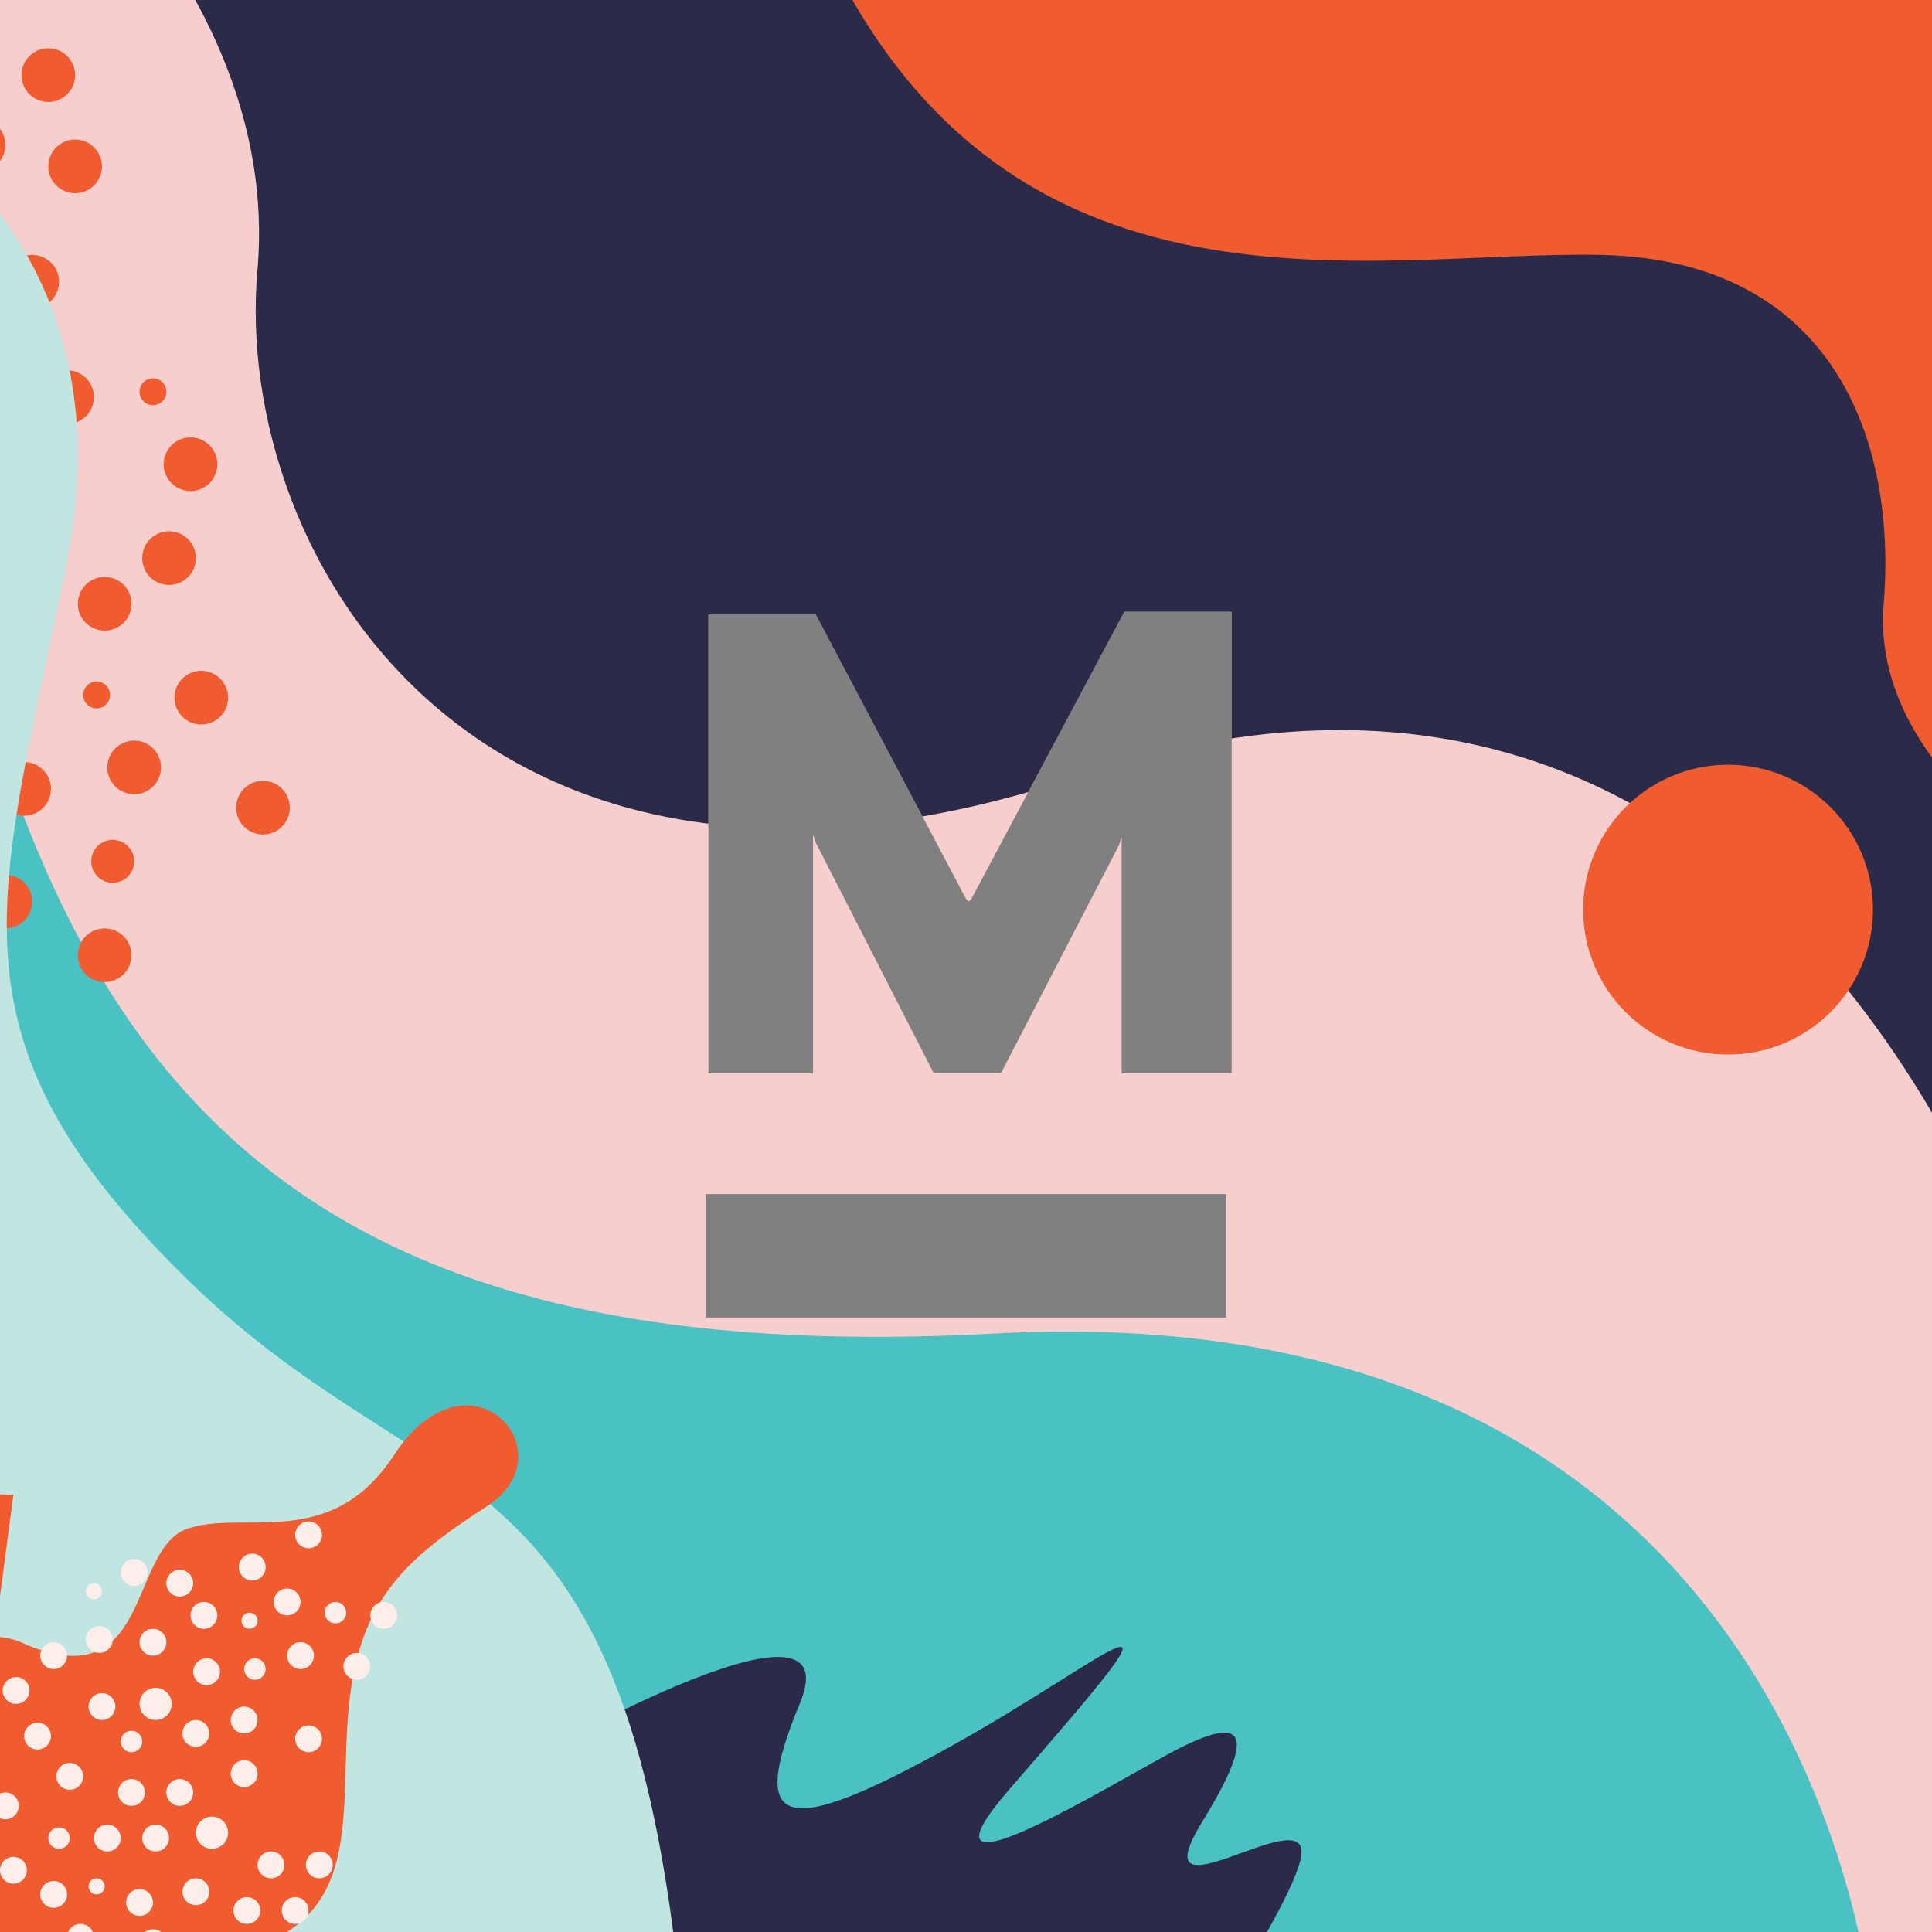 <?xml version="1.0" encoding="utf-8"?>
<!-- Generator: Adobe Illustrator 23.0.1, SVG Export Plug-In . SVG Version: 6.00 Build 0)  -->
<svg version="1.1" id="Layer_1" xmlns="http://www.w3.org/2000/svg" xmlns:xlink="http://www.w3.org/1999/xlink" x="0px" y="0px"
	 viewBox="0 0 72 72" enable-background="new 0 0 72 72" xml:space="preserve">
<rect x="0" y="0" width="72" height="72" fill="#808080" stroke="none"/>
<g>
	<defs>
		<path id="SVGID_1_" d="M0,0v72h72V0H0z M45.7,49.1H26.3v-4.6h19.4V49.1z M45.7,40h-3.9v-8.8l-0.1,0.3L37.3,40h-2.5l-4.4-8.6
			l-0.1-0.3V40h-3.9V22.9h4L36,33.5l0.1,0.1l0.1-0.1l5.7-10.7h4V40z"/>
	</defs>
	<clipPath id="SVGID_2_">
		<use xlink:href="#SVGID_1_"  overflow="visible"/>
	</clipPath>
	<g clip-path="url(#SVGID_2_)">
		<defs>
			<rect id="SVGID_3_" x="-3.5" y="-6.6" width="78.6" height="78.6"/>
		</defs>
		<clipPath id="SVGID_4_">
			<use xlink:href="#SVGID_3_"  overflow="visible"/>
		</clipPath>
		<rect x="-3.5" y="-6.6" clip-path="url(#SVGID_4_)" fill="#F6CECD" width="78.6" height="78.6"/>
		<path clip-path="url(#SVGID_4_)" fill="#4AC2C4" d="M69.8,75.3c0,0-1.8-27.3-32.8-25.6C5,51.4-1.4,35-4.6,1.9
			c-2.8-29.8-2.9,76.2-2.9,76.2L69.8,75.3z"/>
		<g clip-path="url(#SVGID_4_)">
			<circle fill="#F15B30" cx="-25.2" cy="-13.3" r="1"/>
			<circle fill="#F15B30" cx="-25.2" cy="-9.8" r="1"/>
			<circle fill="#F15B30" cx="-22" cy="-11.5" r="1"/>
			<circle fill="#F15B30" cx="-21.5" cy="-8.5" r="0.5"/>
			<circle fill="#F15B30" cx="-19" cy="-18" r="1"/>
			<circle fill="#F15B30" cx="-20.3" cy="-14.6" r="1"/>
			<circle fill="#F15B30" cx="-16.7" cy="-15.2" r="1"/>
			<circle fill="#F15B30" cx="-17.9" cy="-11.2" r="0.8"/>
			<circle fill="#F15B30" cx="-17.9" cy="-7.8" r="1"/>
			<circle fill="#F15B30" cx="-17.9" cy="-4.2" r="1"/>
			<circle fill="#F15B30" cx="-14.8" cy="-6" r="1"/>
			<circle fill="#F15B30" cx="-14.8" cy="-2.5" r="0.9"/>
			<circle fill="#F15B30" cx="-13.6" cy="-10.4" r="1"/>
			<circle fill="#F15B30" cx="-11" cy="-5.9" r="0.7"/>
			<circle fill="#F15B30" cx="-27.3" cy="-1.3" r="1"/>
			<circle fill="#F15B30" cx="-26.8" cy="1.7" r="0.5"/>
			<circle fill="#F15B30" cx="-25.5" cy="-4.4" r="1"/>
			<circle fill="#F15B30" cx="-22.7" cy="-5.3" r="1"/>
			<circle fill="#F15B30" cx="-21.9" cy="-1.3" r="1"/>
			<circle fill="#F15B30" cx="-23.2" cy="2.4" r="1"/>
			<circle fill="#F15B30" cx="-23.2" cy="6" r="1"/>
			<circle fill="#F15B30" cx="-20" cy="4.2" r="1"/>
			<circle fill="#F15B30" cx="-16.5" cy="5.4" r="0.6"/>
			<circle fill="#F15B30" cx="-17.7" cy="-0.2" r="1.2"/>
			<circle fill="#F15B30" cx="2.8" cy="6.2" r="1"/>
			<circle fill="#F15B30" cx="1.8" cy="2.8" r="1"/>
			<circle fill="#F15B30" cx="-0.8" cy="5.4" r="1"/>
			<circle fill="#F15B30" cx="-2.2" cy="2.7" r="0.5"/>
			<circle fill="#F15B30" cx="-24.5" cy="13.8" r="1"/>
			<circle fill="#F15B30" cx="-1.6" cy="8.9" r="1"/>
			<circle fill="#F15B30" cx="-4.9" cy="10.4" r="1"/>
			<circle fill="#F15B30" cx="-4.8" cy="6.2" r="1"/>
			<circle fill="#F15B30" cx="-5.8" cy="3" r="0.7"/>
			<circle fill="#F15B30" cx="-5.9" cy="-0.4" r="1"/>
			<circle fill="#F15B30" cx="-9.1" cy="3.2" r="1"/>
			<circle fill="#F15B30" cx="-10.4" cy="-1.2" r="0.9"/>
			<circle fill="#F15B30" cx="-13.3" cy="2.2" r="1"/>
			<circle fill="#F15B30" cx="1.3" cy="-5.9" r="1"/>
			<circle fill="#F15B30" cx="0" cy="-8.6" r="0.5"/>
			<circle fill="#F15B30" cx="0.5" cy="-2.4" r="1"/>
			<circle fill="#F15B30" cx="-1.9" cy="-0.7" r="1"/>
			<circle fill="#F15B30" cx="-3.8" cy="-4.4" r="1"/>
			<circle fill="#F15B30" cx="-3.7" cy="-8.3" r="1"/>
			<circle fill="#F15B30" cx="-4.7" cy="-11.7" r="1"/>
			<circle fill="#F15B30" cx="-7.2" cy="-9.1" r="1"/>
			<circle fill="#F15B30" cx="-8.2" cy="-12.5" r="1"/>
			<circle fill="#F15B30" cx="-8.2" cy="-4.2" r="1.2"/>
			<circle fill="#F15B30" cx="-20" cy="9.4" r="1"/>
			<circle fill="#F15B30" cx="-19.5" cy="13.4" r="1"/>
			<circle fill="#F15B30" cx="-16.3" cy="11.7" r="1"/>
			<circle fill="#F15B30" cx="-15.8" cy="14.7" r="0.5"/>
			<circle fill="#F15B30" cx="-13.2" cy="5.3" r="1"/>
			<circle fill="#F15B30" cx="-14.5" cy="8.6" r="1"/>
			<circle fill="#F15B30" cx="-9.9" cy="8" r="1"/>
			<circle fill="#F15B30" cx="-12.2" cy="12" r="0.8"/>
			<circle fill="#F15B30" cx="-12.2" cy="15.4" r="1"/>
			<circle fill="#F15B30" cx="-12.2" cy="19" r="1"/>
			<circle fill="#F15B30" cx="-9" cy="17.2" r="1"/>
			<circle fill="#F15B30" cx="-9" cy="20.7" r="0.9"/>
			<circle fill="#F15B30" cx="-7.8" cy="12.8" r="1"/>
			<circle fill="#F15B30" cx="-5.2" cy="17.3" r="0.7"/>
			<circle fill="#F15B30" cx="-21.5" cy="21.9" r="1"/>
			<circle fill="#F15B30" cx="-21" cy="24.9" r="0.5"/>
			<circle fill="#F15B30" cx="-19.8" cy="18.8" r="1"/>
			<circle fill="#F15B30" cx="-17" cy="17.9" r="1"/>
			<circle fill="#F15B30" cx="-16.2" cy="21.9" r="1"/>
			<circle fill="#F15B30" cx="-17.4" cy="25.6" r="1"/>
			<circle fill="#F15B30" cx="-17.4" cy="29.2" r="1"/>
			<circle fill="#F15B30" cx="-14.2" cy="27.4" r="1"/>
			<circle fill="#F15B30" cx="-14.2" cy="31" r="1"/>
			<circle fill="#F15B30" cx="-11.9" cy="23" r="1.2"/>
			<circle fill="#F15B30" cx="9.8" cy="30.1" r="1"/>
			<circle fill="#F15B30" cx="7.5" cy="26" r="1"/>
			<circle fill="#F15B30" cx="5" cy="28.6" r="1"/>
			<circle fill="#F15B30" cx="3.6" cy="25.9" r="0.5"/>
			<circle fill="#F15B30" cx="3.9" cy="35.6" r="1"/>
			<circle fill="#F15B30" cx="4.2" cy="32.1" r="0.8"/>
			<circle fill="#F15B30" cx="0.2" cy="33.6" r="1"/>
			<circle fill="#F15B30" cx="0.9" cy="29.4" r="1"/>
			<circle fill="#F15B30" cx="0" cy="26.2" r="0.7"/>
			<circle fill="#F15B30" cx="-0.2" cy="22.8" r="1"/>
			<circle fill="#F15B30" cx="-3.6" cy="25.4" r="1"/>
			<circle fill="#F15B30" cx="-4.6" cy="22" r="0.9"/>
			<circle fill="#F15B30" cx="-7.6" cy="25.4" r="1"/>
			<circle fill="#F15B30" cx="7.1" cy="17.3" r="1"/>
			<circle fill="#F15B30" cx="5.7" cy="14.6" r="0.5"/>
			<circle fill="#F15B30" cx="6.3" cy="20.8" r="1"/>
			<circle fill="#F15B30" cx="3.9" cy="22.5" r="1"/>
			<circle fill="#F15B30" cx="1.3" cy="18.9" r="1"/>
			<circle fill="#F15B30" cx="2.5" cy="14.8" r="1"/>
			<circle fill="#F15B30" cx="1.2" cy="10.5" r="1"/>
			<circle fill="#F15B30" cx="-2.6" cy="15.1" r="1"/>
			<circle fill="#F15B30" cx="-5.1" cy="30" r="1"/>
			<circle fill="#F15B30" cx="-2.4" cy="19" r="1.2"/>
		</g>
		<path clip-path="url(#SVGID_4_)" fill="#2B2B49" d="M-2.7-10.7c0,0,13.3,8.6,12.3,20.7c-1,10.9,8.5,26.4,30.7,18.9
			c23.5-7.9,35.1,13.5,38.1,30.5l14.2-5.2l-1.2-78.6l-94.9,3L-2.7-10.7z"/>
		<path clip-path="url(#SVGID_4_)" fill="#F15B30" d="M76.5,32.3c0,0-6.8-3.9-6.3-9.8c0.5-6.1-1.9-12.8-10.5-13
			C51,9.3,36.6,13,30-3.7S8.6-14.4,8.6-14.4v-4.9h75.3v51.6H76.5z"/>
		<path clip-path="url(#SVGID_4_)" fill="#2B2B49" d="M19.3,65.8c0,0,12.6-7.3,10.5-2.3c-1.9,4.6-0.7,5.1,5.6,1.6
			c6.3-3.5,9.6-6.9,2.2,1.6c-3.7,4.3,2.8,0.4,5.7-1.2c2.7-1.5,3.9-1.5,1.5,2.4s3.9-0.8,3.7,1.2c-0.2,2-6.3,10.7-6.3,10.7l-18.9,2.6
			L19.3,65.8z"/>
		<path clip-path="url(#SVGID_4_)" fill="#C1E5E1" d="M-5,3.7c0,0,10,4.6,7.5,17.2S-2.4,38.5,7,47.7s16.9,5.5,18.6,29.5H-8.6L-5,3.7
			z"/>
		<circle clip-path="url(#SVGID_4_)" fill="#F15B30" cx="64.4" cy="33.9" r="5.4"/>
		<path clip-path="url(#SVGID_4_)" fill="#F15B30" d="M14.7,54.2c-2.4,3.7-5.7,2-7.8,2.8c-2.1,0.9-1.3,6.2-5.9,4.3
			c-0.4-0.2-0.8-0.3-1.2-0.3l0.7-5.3c0,0-9.5-0.2-14.6,0.9s-4,5.2-4.4,9.2c-0.4,4-2.1,5.5-5.2,7.5c-3,2,0.6,6.1,3.4,1.8
			c2.4-3.7,5.7-2,7.8-2.8c2.1-0.9,1.3-6.2,5.9-4.3c0.4,0.2,0.8,0.3,1.2,0.3L-6,73.7c0,0,9.5,0.2,14.6-0.9s4-5.2,4.4-9.2
			c0.4-4,2.1-5.5,5.2-7.5C21.2,54.1,17.5,50,14.7,54.2z"/>
		<g clip-path="url(#SVGID_4_)">
			<circle fill="#FEEEE9" cx="-10.8" cy="75.2" r="0.5"/>
			<circle fill="#FEEEE9" cx="-8.9" cy="75.2" r="0.5"/>
			<circle fill="#FEEEE9" cx="-9.8" cy="73.5" r="0.5"/>
			<circle fill="#FEEEE9" cx="-8.3" cy="73.3" r="0.3"/>
			<circle fill="#FEEEE9" cx="-13.1" cy="72" r="0.5"/>
			<circle fill="#FEEEE9" cx="-11.4" cy="72.6" r="0.5"/>
			<circle fill="#FEEEE9" cx="-11.7" cy="70.8" r="0.5"/>
			<circle fill="#FEEEE9" cx="-9.6" cy="71.4" r="0.4"/>
			<circle fill="#FEEEE9" cx="-7.9" cy="71.4" r="0.5"/>
			<circle fill="#FEEEE9" cx="-6.1" cy="71.4" r="0.5"/>
			<circle fill="#FEEEE9" cx="-7" cy="69.8" r="0.5"/>
			<circle fill="#FEEEE9" cx="-5.2" cy="69.8" r="0.5"/>
			<circle fill="#FEEEE9" cx="-9.3" cy="69.2" r="0.5"/>
			<circle fill="#FEEEE9" cx="-7" cy="67.8" r="0.4"/>
			<circle fill="#FEEEE9" cx="-4.6" cy="76.2" r="0.5"/>
			<circle fill="#FEEEE9" cx="-3.1" cy="75.9" r="0.3"/>
			<circle fill="#FEEEE9" cx="-6.2" cy="75.3" r="0.5"/>
			<circle fill="#FEEEE9" cx="-6.7" cy="73.9" r="0.5"/>
			<circle fill="#FEEEE9" cx="-4.6" cy="73.5" r="0.5"/>
			<circle fill="#FEEEE9" cx="-2.7" cy="74.1" r="0.5"/>
			<circle fill="#FEEEE9" cx="-0.9" cy="74.1" r="0.5"/>
			<circle fill="#FEEEE9" cx="-1.8" cy="72.5" r="0.5"/>
			<circle fill="#FEEEE9" cx="-1.2" cy="70.7" r="0.3"/>
			<circle fill="#FEEEE9" cx="-4" cy="71.3" r="0.6"/>
			<circle fill="#FEEEE9" cx="-0.7" cy="60.8" r="0.5"/>
			<circle fill="#FEEEE9" cx="-2.5" cy="61.3" r="0.5"/>
			<circle fill="#FEEEE9" cx="-1.1" cy="62.6" r="0.5"/>
			<circle fill="#FEEEE9" cx="-2.6" cy="63.3" r="0.3"/>
			<circle fill="#FEEEE9" cx="3.1" cy="74.8" r="0.5"/>
			<circle fill="#FEEEE9" cx="0.6" cy="63" r="0.5"/>
			<circle fill="#FEEEE9" cx="1.4" cy="64.7" r="0.5"/>
			<circle fill="#FEEEE9" cx="-0.7" cy="64.7" r="0.5"/>
			<circle fill="#FEEEE9" cx="-2.4" cy="65.2" r="0.4"/>
			<circle fill="#FEEEE9" cx="-4.2" cy="65.2" r="0.5"/>
			<circle fill="#FEEEE9" cx="-2.3" cy="66.9" r="0.5"/>
			<circle fill="#FEEEE9" cx="-4.6" cy="67.5" r="0.5"/>
			<circle fill="#FEEEE9" cx="-2.8" cy="69.1" r="0.5"/>
			<circle fill="#FEEEE9" cx="-6.9" cy="61.5" r="0.5"/>
			<circle fill="#FEEEE9" cx="-8.3" cy="62.2" r="0.3"/>
			<circle fill="#FEEEE9" cx="-5.2" cy="61.9" r="0.5"/>
			<circle fill="#FEEEE9" cx="-4.3" cy="63.2" r="0.5"/>
			<circle fill="#FEEEE9" cx="-6.2" cy="64.2" r="0.5"/>
			<circle fill="#FEEEE9" cx="-8.2" cy="64.1" r="0.5"/>
			<circle fill="#FEEEE9" cx="-9.9" cy="64.6" r="0.5"/>
			<circle fill="#FEEEE9" cx="-8.6" cy="65.9" r="0.5"/>
			<circle fill="#FEEEE9" cx="-10.3" cy="66.4" r="0.5"/>
			<circle fill="#FEEEE9" cx="-6.1" cy="66.4" r="0.6"/>
			<circle fill="#FEEEE9" cx="0.9" cy="72.5" r="0.5"/>
			<circle fill="#FEEEE9" cx="3" cy="72.2" r="0.5"/>
			<circle fill="#FEEEE9" cx="2" cy="70.6" r="0.5"/>
			<circle fill="#FEEEE9" cx="3.6" cy="70.3" r="0.3"/>
			<circle fill="#FEEEE9" cx="-1.2" cy="69" r="0.5"/>
			<circle fill="#FEEEE9" cx="0.5" cy="69.7" r="0.5"/>
			<circle fill="#FEEEE9" cx="0.2" cy="67.3" r="0.5"/>
			<circle fill="#FEEEE9" cx="2.2" cy="68.5" r="0.4"/>
			<circle fill="#FEEEE9" cx="4" cy="68.5" r="0.5"/>
			<circle fill="#FEEEE9" cx="5.8" cy="68.5" r="0.5"/>
			<circle fill="#FEEEE9" cx="4.9" cy="66.8" r="0.5"/>
			<circle fill="#FEEEE9" cx="6.7" cy="66.8" r="0.5"/>
			<circle fill="#FEEEE9" cx="2.6" cy="66.2" r="0.5"/>
			<circle fill="#FEEEE9" cx="4.9" cy="64.9" r="0.4"/>
			<circle fill="#FEEEE9" cx="7.3" cy="73.3" r="0.5"/>
			<circle fill="#FEEEE9" cx="8.8" cy="73" r="0.3"/>
			<circle fill="#FEEEE9" cx="5.7" cy="72.4" r="0.5"/>
			<circle fill="#FEEEE9" cx="5.2" cy="70.9" r="0.5"/>
			<circle fill="#FEEEE9" cx="7.3" cy="70.5" r="0.5"/>
			<circle fill="#FEEEE9" cx="9.2" cy="71.2" r="0.5"/>
			<circle fill="#FEEEE9" cx="11" cy="71.2" r="0.5"/>
			<circle fill="#FEEEE9" cx="10.1" cy="69.5" r="0.5"/>
			<circle fill="#FEEEE9" cx="11.9" cy="69.5" r="0.5"/>
			<circle fill="#FEEEE9" cx="7.9" cy="68.3" r="0.6"/>
			<circle fill="#FEEEE9" cx="11.5" cy="57.2" r="0.5"/>
			<circle fill="#FEEEE9" cx="9.4" cy="58.4" r="0.5"/>
			<circle fill="#FEEEE9" cx="10.7" cy="59.7" r="0.5"/>
			<circle fill="#FEEEE9" cx="9.3" cy="60.4" r="0.3"/>
			<circle fill="#FEEEE9" cx="14.3" cy="60.2" r="0.5"/>
			<circle fill="#FEEEE9" cx="12.5" cy="60.1" r="0.4"/>
			<circle fill="#FEEEE9" cx="13.3" cy="62.1" r="0.5"/>
			<circle fill="#FEEEE9" cx="11.2" cy="61.7" r="0.5"/>
			<circle fill="#FEEEE9" cx="9.5" cy="62.2" r="0.4"/>
			<circle fill="#FEEEE9" cx="7.7" cy="62.3" r="0.5"/>
			<circle fill="#FEEEE9" cx="9.1" cy="64.1" r="0.5"/>
			<circle fill="#FEEEE9" cx="7.3" cy="64.6" r="0.5"/>
			<circle fill="#FEEEE9" cx="9.1" cy="66.1" r="0.5"/>
			<circle fill="#FEEEE9" cx="5" cy="58.6" r="0.5"/>
			<circle fill="#FEEEE9" cx="3.5" cy="59.3" r="0.3"/>
			<circle fill="#FEEEE9" cx="6.7" cy="59" r="0.5"/>
			<circle fill="#FEEEE9" cx="7.6" cy="60.2" r="0.5"/>
			<circle fill="#FEEEE9" cx="5.7" cy="61.2" r="0.5"/>
			<circle fill="#FEEEE9" cx="3.7" cy="61.1" r="0.5"/>
			<circle fill="#FEEEE9" cx="2" cy="61.7" r="0.5"/>
			<circle fill="#FEEEE9" cx="3.8" cy="63.6" r="0.5"/>
			<circle fill="#FEEEE9" cx="11.5" cy="64.8" r="0.5"/>
			<circle fill="#FEEEE9" cx="5.8" cy="63.5" r="0.6"/>
		</g>
	</g>
</g>
</svg>
